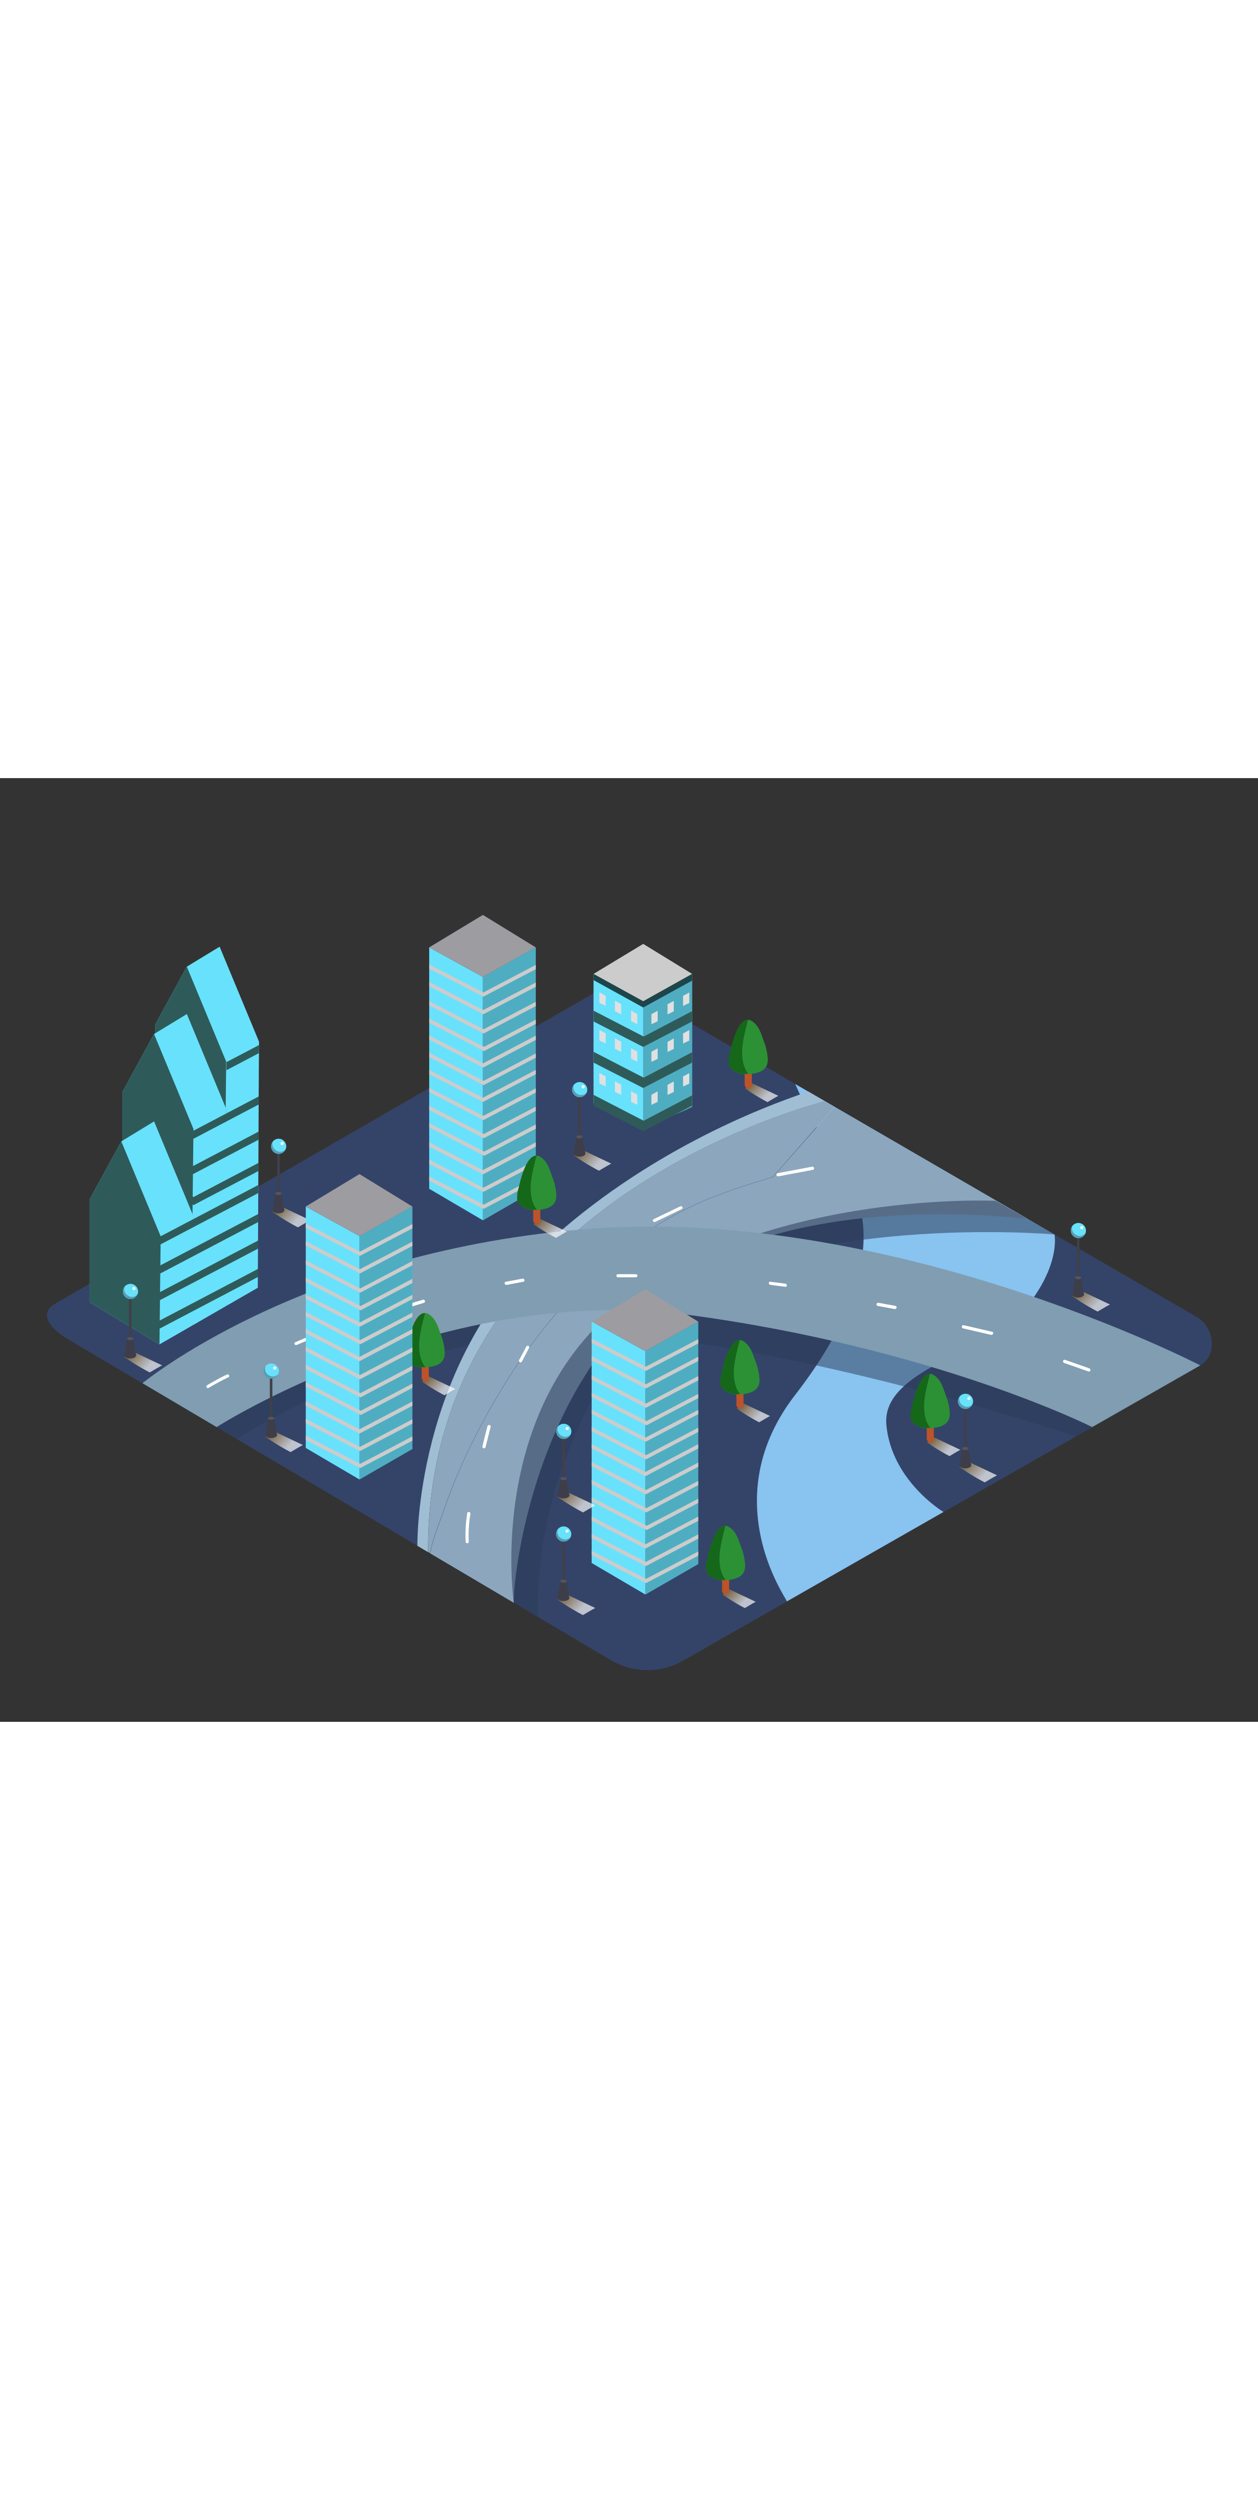<svg xmlns="http://www.w3.org/2000/svg" xmlns:xlink="http://www.w3.org/1999/xlink" viewBox="0 0 400 300" data-imageid="houston-isometric" imageName="Houston" class="illustrations_image" style="width: 151px;"><rect x="0" y="0" width="400" height="300" fill="#333333" stroke="none"/><defs><linearGradient id="linear-gradient" x1="1972.65" y1="256.61" x2="1966.89" y2="262.08" gradientTransform="matrix(-1, 0, 0, 1, 2203.38, 0)" gradientUnits="userSpaceOnUse"><stop offset="0" stop-color="#7f4e00"/><stop offset="1" stop-color="#fff"/></linearGradient><linearGradient id="linear-gradient-2" x1="2117.9" y1="206.06" x2="2111.37" y2="212.27" xlink:href="#linear-gradient"/><linearGradient id="linear-gradient-3" x1="2019.86" y1="116.61" x2="2013.33" y2="122.81" xlink:href="#linear-gradient"/><linearGradient id="linear-gradient-4" x1="2115.56" y1="134.62" x2="2109.04" y2="140.83" xlink:href="#linear-gradient"/><linearGradient id="linear-gradient-5" x1="1861.29" y1="161.39" x2="1854.76" y2="167.6" xlink:href="#linear-gradient"/><linearGradient id="linear-gradient-6" x1="1968.08" y1="197.56" x2="1962.33" y2="203.03" xlink:href="#linear-gradient"/><linearGradient id="linear-gradient-7" x1="1907.58" y1="208.3" x2="1901.82" y2="213.77" xlink:href="#linear-gradient"/><linearGradient id="linear-gradient-8" x1="1965.45" y1="95.74" x2="1959.69" y2="101.22" xlink:href="#linear-gradient"/><linearGradient id="linear-gradient-9" x1="2032.69" y1="138.93" x2="2026.93" y2="144.41" xlink:href="#linear-gradient"/><linearGradient id="linear-gradient-10" x1="2068.15" y1="188.96" x2="2062.39" y2="194.44" xlink:href="#linear-gradient"/><linearGradient id="linear-gradient-11" x1="2024.92" y1="225.24" x2="2018.39" y2="231.44" xlink:href="#linear-gradient"/><linearGradient id="linear-gradient-12" x1="2024.95" y1="257.87" x2="2018.42" y2="264.07" xlink:href="#linear-gradient"/><linearGradient id="linear-gradient-13" x1="1897.17" y1="215.69" x2="1890.65" y2="221.89" xlink:href="#linear-gradient"/><linearGradient id="linear-gradient-14" x1="2162.68" y1="180.75" x2="2156.16" y2="186.96" xlink:href="#linear-gradient"/></defs><title>PP</title><g style="isolation:isolate"><g id="Layer_5" data-name="Layer 5"><path d="M194.64,280.62,22.14,178.68c-5.49-3.08-10.2-8.15-4.85-11.46L190.42,67.44c2.6-1.61,6.54-2.66,9.18-1.13L380.67,171.4c5.49,3.19,6.48,12.1,1,15.29L217.38,280.46A22.94,22.94,0,0,1,194.64,280.62Z" fill="#344468"/><path d="M250.19,261.73c.46-.26-23.33-32.07,2.65-65.66s25.24-57.12,15.53-71a167,167,0,0,1-15.51-27.82l82.43,47.84s2.07,9.81-9.45,23.69-45.67,19-44,36.84S300,233.28,300,233.28Z" fill="#89c3ef"/><path d="M68.88,206.3l6.47,3.83s56.75-37.77,120.17-33.35,146.55,32.51,146.55,32.51l5.23-3s-66.51-48.82-148.89-47.44S68.88,206.3,68.88,206.3Z" fill="#2c3c59" opacity="0.51"/><path d="M262.24,102.66l-5.19-3c-15.8,5.25-52.2,19.6-83.74,48.74-41.64,38.46-40.6,95.64-40.6,95.64l4,2.38h0l-.62-.37C135.68,145,236.17,110,262.24,102.66Z" fill="#9fbdd3"/><path d="M245.78,126.79c-6.74,2.07-13.47,4.18-20,6.78a114.82,114.82,0,0,0-31.07,19c-19.62,16.39-34.25,37.5-45.37,60.39a178.28,178.28,0,0,0-8.13,19.62c-1.58,4.58-3.53,9.12-4.43,13.87l26.64,15.74c-.82-.48,4.54-84.48,66.69-111.36,32.35-14,72-13.2,96.53-10.78l-61.22-35.53Z" fill="#8ca6bd"/><path d="M149.3,212.92c11.12-22.89,25.76-44,45.37-60.39a114.82,114.82,0,0,1,31.07-19c6.56-2.6,13.29-4.72,20-6.78l19.6-22.31-3.13-1.82C236.17,110,135.68,145,136.12,246l.62.37c.89-4.75,2.84-9.29,4.43-13.87A178.28,178.28,0,0,1,149.3,212.92Z" fill="#8ca6bd"/><path d="M207.91,169.53s-38.18,39.15-36.84,97.17l-7.69-4.55s-9.48-63.42,37.16-97.26,116.07-30.51,116.07-30.51l18.67,10.68S251,137.66,207.91,169.53Z" fill="#2c3c59" opacity="0.54"/><path d="M68.88,206.3s72.09-46.19,150.4-35.62,128,35.62,128,35.62l34.36-19.61S281.89,134.92,184,143.53C94.73,151.38,45.3,192.36,45.3,192.36Z" fill="#809db2"/><path d="M72.15,189.59q-3.24,1.58-6.34,3.42a.5.5,0,0,0,.5.86q3.1-1.85,6.34-3.42C73.24,190.18,72.73,189.31,72.15,189.59Z" fill="#fff"/><path d="M100.26,176.8q-3.25,1.13-6.4,2.53c-.59.26-.08,1.12.5.86q3-1.34,6.16-2.43C101.13,177.56,100.87,176.59,100.26,176.8Z" fill="#fff"/><path d="M134.48,165.82l-8.73,2.63a.5.5,0,0,0,.27,1l8.73-2.63A.5.5,0,0,0,134.48,165.82Z" fill="#fff"/><path d="M249.72,160.71l-4.8-.62c-.64-.08-.63.92,0,1l4.8.62C250.36,161.8,250.35,160.8,249.72,160.71Z" fill="#fff"/><path d="M284.74,167.78l-5.43-1c-.63-.12-.9.84-.27,1l5.43,1C285.1,168.86,285.37,167.9,284.74,167.78Z" fill="#fff"/><path d="M315.44,176l-9-2.09c-.63-.15-.89.82-.27,1l9,2.09C315.8,177.07,316.07,176.1,315.44,176Z" fill="#fff"/><path d="M346.36,187.63l-7.73-2.71c-.61-.21-.87.75-.27,1l7.73,2.71C346.7,188.81,347,187.85,346.36,187.63Z" fill="#fff"/><path d="M149.57,233.91c.1-.63-.86-.9-1-.27a42.53,42.53,0,0,0-.51,9.11c0,.64,1,.64,1,0A41.28,41.28,0,0,1,149.57,233.91Z" fill="#fff"/><path d="M155,206l-1.61,6.39a.5.5,0,0,0,1,.27l1.61-6.39A.5.5,0,0,0,155,206Z" fill="#fff"/><path d="M167.37,180.69,165.06,185c-.3.57.56,1.07.86.5l2.31-4.36C168.53,180.62,167.67,180.12,167.37,180.69Z" fill="#fff"/><path d="M216.29,136.14l-8.47,4.08c-.58.28-.07,1.14.5.86L216.8,137C217.37,136.72,216.87,135.86,216.29,136.14Z" fill="#fff"/><path d="M258.22,123.53l-11,2.07c-.63.12-.36,1.08.27,1l11-2.07C259.12,124.37,258.85,123.41,258.22,123.53Z" fill="#fff"/><path d="M166.15,159.11l-5.35,1c-.63.11-.36,1.08.27,1l5.35-1C167.05,160,166.78,159,166.15,159.11Z" fill="#fff"/><path d="M202.18,157.69H196.5a.5.5,0,0,0,0,1h5.69A.5.5,0,0,0,202.18,157.69Z" fill="#fff"/><path d="M220.08,104.5V62.25l-15.56,8.69v40.17l.32.08C209.76,108.58,215.13,107,220.08,104.5Z" fill="#68e1fd" class="target-color"/><path d="M220.08,104.5V62.25l-15.56,8.69v40.17l.32.08C209.76,108.58,215.13,107,220.08,104.5Z" fill="#1e4549" opacity="0.33"/><path d="M204.52,111.11V70.94l-15.8-8.69v41.17C194.31,105.27,198.85,109.59,204.52,111.11Z" fill="#68e1fd" class="target-color"/><polygon points="220.08 62.25 204.52 52.7 188.72 62.25 204.52 70.94 220.08 62.25" fill="#ccc"/><polygon points="188.72 62.25 204.52 70.94 220.08 62.25 220.08 64.36 204.52 72.92 188.72 64.21 188.72 62.25" fill="#1e4549"/><polygon points="190.59 71.44 190.59 68.11 192.58 69.2 192.58 72.4 190.59 71.44" fill="#e0e0e0"/><polygon points="195.53 74.11 195.53 70.77 197.52 71.86 197.52 75.06 195.53 74.11" fill="#e0e0e0"/><polygon points="200.66 77.25 200.66 73.92 202.64 75.01 202.64 78.21 200.66 77.25" fill="#e0e0e0"/><polygon points="190.59 83.39 190.59 80.06 192.58 81.14 192.58 84.35 190.59 83.39" fill="#e0e0e0"/><polygon points="195.53 86.06 195.53 82.72 197.52 83.81 197.52 87.01 195.53 86.06" fill="#e0e0e0"/><polygon points="200.66 89.2 200.66 85.87 202.64 86.96 202.64 90.16 200.66 89.2" fill="#e0e0e0"/><polygon points="190.59 97.06 190.59 93.73 192.58 94.82 192.58 98.02 190.59 97.06" fill="#e0e0e0"/><polygon points="195.53 99.73 195.53 96.39 197.52 97.48 197.52 100.68 195.53 99.73" fill="#e0e0e0"/><polygon points="200.66 102.88 200.66 99.54 202.64 100.63 202.64 103.83 200.66 102.88" fill="#e0e0e0"/><polygon points="219.17 71.48 219.17 68.14 217.19 69.23 217.19 72.43 219.17 71.48" fill="#e0e0e0"/><polygon points="214.24 74.14 214.24 70.81 212.25 71.9 212.25 75.1 214.24 74.14" fill="#e0e0e0"/><polygon points="209.11 77.29 209.11 73.96 207.13 75.05 207.13 78.25 209.11 77.29" fill="#e0e0e0"/><polygon points="219.17 83.43 219.17 80.09 217.19 81.18 217.19 84.38 219.17 83.43" fill="#e0e0e0"/><polygon points="214.24 86.09 214.24 82.76 212.25 83.85 212.25 87.05 214.24 86.09" fill="#e0e0e0"/><polygon points="209.11 89.24 209.11 85.91 207.13 86.99 207.13 90.2 209.11 89.24" fill="#e0e0e0"/><polygon points="219.17 97.1 219.17 93.77 217.19 94.85 217.19 98.05 219.17 97.1" fill="#e0e0e0"/><polygon points="214.24 99.76 214.24 96.43 212.25 97.52 212.25 100.72 214.24 99.76" fill="#e0e0e0"/><polygon points="209.11 102.91 209.11 99.58 207.13 100.67 207.13 103.87 209.11 102.91" fill="#e0e0e0"/><polygon points="188.72 86.99 204.66 95.23 220.08 87.13 220.08 90.43 204.52 98.52 188.72 90.43 188.72 86.99" fill="#2e5b5a"/><polygon points="188.72 100.68 204.66 108.92 220.08 100.83 220.08 104.12 204.52 112.21 188.72 104.12 188.72 100.68" fill="#2e5b5a"/><polygon points="188.72 73.92 204.66 82.16 220.08 74.06 220.08 77.36 204.52 85.45 188.72 77.36 188.72 73.92" fill="#2e5b5a"/><polygon points="170.35 130.88 170.35 53.81 153.54 63.19 153.54 140.57 170.35 130.88" fill="#68e1fd" class="target-color"/><polygon points="170.35 130.88 170.35 53.81 153.54 63.19 153.54 140.57 170.35 130.88" fill="#1e4549" opacity="0.33"/><polygon points="153.54 63.19 136.47 53.81 136.47 130.55 153.54 140.57 153.54 63.19" fill="#68e1fd" class="target-color"/><polygon points="170.35 53.81 153.54 43.49 136.47 53.81 153.54 63.19 170.35 53.81" fill="#9d9ca1"/><polygon points="136.47 59.24 153.69 68.14 170.35 59.39 170.35 60.74 153.69 69.48 136.47 60.58 136.47 59.24" fill="#ccc"/><polygon points="136.47 64.82 153.69 73.72 170.35 64.98 170.35 66.33 153.69 75.07 136.47 66.17 136.47 64.82" fill="#ccc"/><polygon points="136.47 70.91 153.76 79.85 170.35 71.14 170.35 72.48 153.76 81.19 136.47 72.25 136.47 70.91" fill="#ccc"/><polygon points="136.47 76.43 153.89 85.43 170.35 76.79 170.35 78.14 153.9 86.78 136.47 77.77 136.47 76.43" fill="#ccc"/><polygon points="136.47 81.8 153.62 90.67 170.35 81.88 170.35 83.23 153.63 92.01 136.47 83.14 136.47 81.8" fill="#ccc"/><polygon points="136.47 87.32 153.76 96.25 170.35 87.54 170.35 88.89 153.76 97.6 136.47 88.66 136.47 87.32" fill="#ccc"/><polygon points="136.47 92.77 153.55 101.6 170.35 92.78 170.35 94.13 153.56 102.95 136.47 94.11 136.47 92.77" fill="#ccc"/><polygon points="136.47 98.47 153.69 107.37 170.35 98.62 170.35 99.97 153.69 108.72 136.47 99.81 136.47 98.47" fill="#ccc"/><polygon points="136.47 104.16 153.82 113.13 170.35 104.46 170.35 105.8 153.83 114.48 136.47 105.5 136.47 104.16" fill="#ccc"/><polygon points="136.47 109.68 153.96 118.72 170.35 110.11 170.35 111.46 153.97 120.06 136.47 111.02 136.47 109.68" fill="#ccc"/><polygon points="136.47 115.78 153.55 124.61 170.35 115.79 170.35 117.14 153.56 125.96 136.47 117.13 136.47 115.78" fill="#ccc"/><polygon points="136.47 121.3 153.69 130.2 170.35 121.45 170.35 122.8 153.69 131.54 136.47 122.64 136.47 121.3" fill="#ccc"/><polygon points="136.47 126.66 153.76 135.6 170.35 126.89 170.35 128.23 153.76 136.94 136.47 128 136.47 126.66" fill="#ccc"/><polygon points="222.01 249.84 222.01 172.77 205.2 182.15 205.2 259.53 222.01 249.84" fill="#68e1fd" class="target-color"/><polygon points="222.01 249.84 222.01 172.77 205.2 182.15 205.2 259.53 222.01 249.84" fill="#1e4549" opacity="0.33"/><polygon points="205.2 182.15 188.13 172.77 188.13 249.51 205.2 259.53 205.2 182.15" fill="#68e1fd" class="target-color"/><polygon points="222.01 172.77 205.2 162.46 188.13 172.77 205.2 182.15 222.01 172.77" fill="#9d9ca1"/><polygon points="188.13 178.2 205.35 187.1 222.01 178.35 222.01 179.7 205.35 188.44 188.13 179.54 188.13 178.2" fill="#ccc"/><polygon points="188.13 183.78 205.35 192.69 222.01 183.94 222.01 185.29 205.35 194.03 188.13 185.13 188.13 183.78" fill="#ccc"/><polygon points="188.13 189.87 205.42 198.81 222.01 190.1 222.01 191.44 205.42 200.15 188.13 191.22 188.13 189.87" fill="#ccc"/><polygon points="188.13 195.39 205.55 204.39 222.01 195.75 222.01 197.1 205.56 205.74 188.13 196.73 188.13 195.39" fill="#ccc"/><polygon points="188.13 200.76 205.28 209.63 222.01 200.84 222.01 202.19 205.28 210.97 188.13 202.11 188.13 200.76" fill="#ccc"/><polygon points="188.13 206.28 205.42 215.22 222.01 206.5 222.01 207.85 205.42 216.56 188.13 207.62 188.13 206.28" fill="#ccc"/><polygon points="188.13 211.73 205.21 220.56 222.01 211.74 222.01 213.09 205.22 221.91 188.13 213.07 188.13 211.73" fill="#ccc"/><polygon points="188.13 217.43 205.35 226.33 222.01 217.58 222.01 218.93 205.35 227.68 188.13 218.77 188.13 217.43" fill="#ccc"/><polygon points="188.13 223.12 205.48 232.09 222.01 223.42 222.01 224.76 205.49 233.44 188.13 224.47 188.13 223.12" fill="#ccc"/><polygon points="188.13 228.64 205.62 237.68 222.01 229.07 222.01 230.42 205.63 239.03 188.13 229.98 188.13 228.64" fill="#ccc"/><polygon points="188.13 234.74 205.21 243.57 222.01 234.76 222.01 236.1 205.22 244.92 188.13 236.09 188.13 234.74" fill="#ccc"/><polygon points="188.13 240.26 205.35 249.16 222.01 240.41 222.01 241.76 205.35 250.5 188.13 241.6 188.13 240.26" fill="#ccc"/><polygon points="188.13 245.62 205.42 254.56 222.01 245.85 222.01 247.19 205.42 255.9 188.13 246.97 188.13 245.62" fill="#ccc"/><polygon points="59.72 104.72 59.72 72.08 69.82 53.6 82.34 83.78 81.96 117.78 59.72 104.72" fill="#728fa5"/><polyline points="59.4 59.94 69.82 53.6 82.34 83.78 81.97 162.01 71.92 167.8" fill="#68e1fd" class="target-color"/><polygon points="49.3 111.06 49.3 78.42 59.4 59.94 71.92 90.12 71.55 124.12 49.3 111.06" fill="#68e1fd" class="target-color"/><polygon points="38.89 132.47 38.89 99.83 48.98 81.35 61.51 111.53 61.13 145.53 38.89 132.47" fill="#68e1fd" class="target-color"/><polygon points="28.47 166.6 28.47 133.96 38.57 115.48 51.09 145.66 50.71 180.01 28.47 166.6" fill="#68e1fd" class="target-color"/><polygon points="49.3 111.06 49.3 78.42 59.4 59.94 71.92 90.12 71.55 124.12 49.3 111.06" fill="#2e5b5a"/><polygon points="49.3 126.13 49.3 93.49 59.4 75.01 71.92 105.19 71.55 139.19 49.3 126.13" fill="#728fa5"/><polyline points="48.98 81.35 59.4 75.01 71.92 105.19 71.92 167.8 61.25 173.95" fill="#68e1fd" class="target-color"/><polygon points="38.89 132.47 38.89 99.83 48.98 81.35 61.51 111.53 61.13 145.53 38.89 132.47" fill="#2e5b5a"/><polygon points="38.88 160.26 38.88 127.62 48.98 109.14 61.5 139.31 61.13 173.32 38.88 160.26" fill="#728fa5"/><polyline points="38.57 115.48 48.98 109.14 61.5 139.31 61.25 173.95 50.71 180.01" fill="#68e1fd" class="target-color"/><polygon points="28.47 166.6 28.47 133.96 38.57 115.48 51.09 145.66 50.71 180.01 28.47 166.6" fill="#2e5b5a"/><path d="M229.69,259.49l1.88-1.77,8.73,4.12c-.9.46-2.2,1.25-3.46,2A63.72,63.72,0,0,1,229.69,259.49Z" opacity="0.68" fill="url(#linear-gradient)" style="mix-blend-mode:multiply"/><rect x="229.59" y="244.47" width="2.26" height="14.98" rx="1.13" ry="1.13" transform="translate(461.43 503.93) rotate(-180)" fill="#bc532a"/><path d="M225.14,247.54c.52-2.26,2.84-12.22,6.94-9.3,2.1,1.5,2.7,3.85,3.54,6.14a18.28,18.28,0,0,1,1.31,5.94c.07,4.15-4.15,4.65-7.38,4.64-1.86,0-4.51-1.11-4.95-3.13A9.68,9.68,0,0,1,225,248Z" fill="#2c9135"/><path d="M224.94,248l.1-.44c.46-2,2.32-10,5.59-9.82-1,4.23-2.4,8.7-1.64,13a9.9,9.9,0,0,0,1.73,4.19c-.43,0-.86,0-1.27,0-1.86,0-4.51-1.11-4.95-3.13A9.68,9.68,0,0,1,224.94,248Z" fill="#156819"/><path d="M84.29,209.32l2.13-2,9.9,4.68c-1,.52-2.49,1.41-3.92,2.25A72.26,72.26,0,0,1,84.29,209.32Z" opacity="0.68" fill="url(#linear-gradient-2)" style="mix-blend-mode:multiply"/><rect x="85.8" y="188.97" width="0.81" height="19.51" transform="translate(172.41 397.44) rotate(-180)" fill="#404048"/><circle cx="86.27" cy="188.49" r="2.42" fill="#68e1fd" class="target-color"/><circle cx="87.36" cy="187.57" r="0.5" fill="#fff"/><path d="M84.43,186.92a2.4,2.4,0,0,0,1.22,3,2.26,2.26,0,0,0,2.87-.55,2.42,2.42,0,1,1-4.09-2.45Z" fill="#3e3e4a" opacity="0.4"/><path d="M85.22,203.5l-.88,5.31a4.73,4.73,0,0,0,2.16.4c1.65.06,1.56-.5,1.56-.5l-.87-5.21Z" fill="#3e3e4a"/><ellipse cx="86.2" cy="203.5" rx="0.98" ry="0.49" fill="#55555f"/><ellipse cx="86.21" cy="208.84" rx="1.87" ry="0.94" fill="#3e3e4a"/><path d="M182.34,119.87l2.13-2,9.9,4.68c-1,.52-2.49,1.41-3.92,2.25A72.26,72.26,0,0,1,182.34,119.87Z" opacity="0.68" fill="url(#linear-gradient-3)" style="mix-blend-mode:multiply"/><rect x="183.84" y="99.52" width="0.81" height="19.51" transform="translate(368.5 218.54) rotate(-180)" fill="#404048"/><circle cx="184.31" cy="99.04" r="2.42" fill="#68e1fd" class="target-color"/><circle cx="185.41" cy="98.12" r="0.5" fill="#fff"/><path d="M182.48,97.47a2.4,2.4,0,0,0,1.22,3,2.26,2.26,0,0,0,2.87-.55,2.42,2.42,0,1,1-4.09-2.45Z" fill="#3e3e4a" opacity="0.4"/><path d="M183.27,114.05l-.88,5.31a4.73,4.73,0,0,0,2.16.4c1.65.06,1.56-.5,1.56-.5l-.87-5.21Z" fill="#3e3e4a"/><ellipse cx="184.25" cy="114.05" rx="0.98" ry="0.49" fill="#55555f"/><ellipse cx="184.25" cy="119.39" rx="1.87" ry="0.94" fill="#3e3e4a"/><path d="M86.63,137.88l2.13-2,9.9,4.68c-1,.52-2.49,1.41-3.92,2.25A72.26,72.26,0,0,1,86.63,137.88Z" opacity="0.68" fill="url(#linear-gradient-4)" style="mix-blend-mode:multiply"/><rect x="88.13" y="117.53" width="0.81" height="19.51" transform="translate(177.08 254.57) rotate(-180)" fill="#404048"/><circle cx="88.6" cy="117.06" r="2.42" fill="#68e1fd" class="target-color"/><circle cx="89.7" cy="116.14" r="0.5" fill="#fff"/><path d="M86.77,115.48a2.4,2.4,0,0,0,1.22,3,2.26,2.26,0,0,0,2.87-.55,2.42,2.42,0,1,1-4.09-2.45Z" fill="#3e3e4a" opacity="0.4"/><path d="M87.56,132.07l-.88,5.31a4.73,4.73,0,0,0,2.16.4c1.65.06,1.56-.5,1.56-.5l-.87-5.21Z" fill="#3e3e4a"/><ellipse cx="88.54" cy="132.07" rx="0.98" ry="0.49" fill="#55555f"/><ellipse cx="88.54" cy="137.41" rx="1.87" ry="0.94" fill="#3e3e4a"/><path d="M340.9,164.65l2.13-2,9.9,4.68c-1,.52-2.49,1.41-3.92,2.25A72.26,72.26,0,0,1,340.9,164.65Z" opacity="0.68" fill="url(#linear-gradient-5)" style="mix-blend-mode:multiply"/><rect x="342.41" y="144.3" width="0.81" height="19.51" transform="translate(685.63 308.11) rotate(-180)" fill="#404048"/><circle cx="342.88" cy="143.83" r="2.42" fill="#68e1fd" class="target-color"/><circle cx="343.97" cy="142.91" r="0.5" fill="#fff"/><path d="M341,142.25a2.4,2.4,0,0,0,1.22,3,2.26,2.26,0,0,0,2.87-.55,2.42,2.42,0,1,1-4.09-2.45Z" fill="#3e3e4a" opacity="0.4"/><path d="M341.83,158.84l-.88,5.31a4.73,4.73,0,0,0,2.16.4c1.65.06,1.56-.5,1.56-.5l-.87-5.21Z" fill="#3e3e4a"/><ellipse cx="342.81" cy="158.84" rx="0.98" ry="0.49" fill="#55555f"/><ellipse cx="342.81" cy="164.18" rx="1.87" ry="0.94" fill="#3e3e4a"/><path d="M234.25,200.43l1.88-1.77,8.73,4.12c-.9.46-2.2,1.25-3.46,2A63.72,63.72,0,0,1,234.25,200.43Z" opacity="0.68" fill="url(#linear-gradient-6)" style="mix-blend-mode:multiply"/><rect x="234.15" y="185.42" width="2.26" height="14.98" rx="1.13" ry="1.13" transform="translate(470.56 385.82) rotate(180)" fill="#bc532a"/><path d="M229.7,188.48c.52-2.26,2.84-12.22,6.94-9.3,2.1,1.5,2.7,3.85,3.54,6.14a18.28,18.28,0,0,1,1.31,5.94c.07,4.15-4.15,4.65-7.38,4.64-1.86,0-4.51-1.11-4.95-3.13a9.68,9.68,0,0,1,.44-3.85Z" fill="#2c9135"/><path d="M229.5,188.92l.1-.44c.46-2,2.32-10,5.59-9.82-1,4.23-2.4,8.7-1.64,13a9.9,9.9,0,0,0,1.73,4.19c-.43,0-.86,0-1.27,0-1.86,0-4.51-1.11-4.95-3.13A9.68,9.68,0,0,1,229.5,188.92Z" fill="#156819"/><path d="M294.76,211.18l1.88-1.77,8.73,4.12c-.9.46-2.2,1.25-3.46,2A63.72,63.72,0,0,1,294.76,211.18Z" opacity="0.68" fill="url(#linear-gradient-7)" style="mix-blend-mode:multiply"/><rect x="294.65" y="196.16" width="2.26" height="14.98" rx="1.13" ry="1.13" transform="translate(591.57 407.31) rotate(-180)" fill="#bc532a"/><path d="M290.2,199.23c.52-2.26,2.84-12.22,6.94-9.3,2.1,1.5,2.7,3.85,3.54,6.14A18.28,18.28,0,0,1,302,202c.07,4.15-4.15,4.65-7.38,4.64-1.86,0-4.51-1.11-4.95-3.13a9.68,9.68,0,0,1,.44-3.85Z" fill="#2c9135"/><path d="M290,199.67l.1-.44c.46-2,2.32-10,5.59-9.82-1,4.23-2.4,8.7-1.64,13a9.9,9.9,0,0,0,1.73,4.19c-.43,0-.86,0-1.27,0-1.86,0-4.51-1.11-4.95-3.13A9.68,9.68,0,0,1,290,199.67Z" fill="#156819"/><path d="M236.89,98.62l1.88-1.77L247.5,101c-.9.46-2.2,1.25-3.46,2A63.72,63.72,0,0,1,236.89,98.62Z" opacity="0.68" fill="url(#linear-gradient-8)" style="mix-blend-mode:multiply"/><rect x="236.79" y="83.6" width="2.26" height="14.98" rx="1.13" ry="1.13" transform="translate(475.83 182.19) rotate(-180)" fill="#bc532a"/><path d="M232.34,86.67c.52-2.26,2.84-12.22,6.94-9.3,2.1,1.5,2.7,3.85,3.54,6.14a18.28,18.28,0,0,1,1.31,5.94c.07,4.15-4.15,4.65-7.38,4.64-1.86,0-4.51-1.11-4.95-3.13a9.68,9.68,0,0,1,.44-3.85Z" fill="#2c9135"/><path d="M232.14,87.11l.1-.44c.46-2,2.32-10,5.59-9.82-1,4.23-2.4,8.7-1.64,13a9.9,9.9,0,0,0,1.73,4.19c-.43,0-.86,0-1.27,0-1.86,0-4.51-1.11-4.95-3.13A9.68,9.68,0,0,1,232.14,87.11Z" fill="#156819"/><path d="M169.65,141.81l1.88-1.77,8.73,4.12c-.9.46-2.2,1.25-3.46,2A63.72,63.72,0,0,1,169.65,141.81Z" opacity="0.68" fill="url(#linear-gradient-9)" style="mix-blend-mode:multiply"/><rect x="169.55" y="126.79" width="2.26" height="14.98" rx="1.13" ry="1.13" transform="translate(341.35 268.57) rotate(180)" fill="#bc532a"/><path d="M165.1,129.86c.52-2.26,2.84-12.22,6.94-9.3,2.1,1.5,2.7,3.85,3.54,6.14a18.28,18.28,0,0,1,1.31,5.94c.07,4.15-4.15,4.65-7.38,4.64-1.86,0-4.51-1.11-4.95-3.13a9.68,9.68,0,0,1,.44-3.85Z" fill="#2c9135"/><path d="M164.9,130.3l.1-.44c.46-2,2.32-10,5.59-9.82-1,4.23-2.4,8.7-1.64,13a9.9,9.9,0,0,0,1.73,4.19c-.43,0-.86,0-1.27,0-1.86,0-4.51-1.11-4.95-3.13A9.68,9.68,0,0,1,164.9,130.3Z" fill="#156819"/><path d="M134.18,191.84l1.88-1.77,8.73,4.12c-.9.46-2.2,1.25-3.46,2A63.72,63.72,0,0,1,134.18,191.84Z" opacity="0.68" fill="url(#linear-gradient-10)" style="mix-blend-mode:multiply"/><rect x="134.08" y="176.83" width="2.26" height="14.98" rx="1.13" ry="1.13" transform="translate(270.43 368.63) rotate(180)" fill="#bc532a"/><path d="M129.63,179.89c.52-2.26,2.84-12.22,6.94-9.3,2.1,1.5,2.7,3.85,3.54,6.14a18.28,18.28,0,0,1,1.31,5.94c.07,4.15-4.15,4.65-7.38,4.64-1.86,0-4.51-1.11-4.95-3.13a9.68,9.68,0,0,1,.44-3.85Z" fill="#2c9135"/><path d="M129.44,180.33l.1-.44c.46-2,2.32-10,5.59-9.82-1,4.23-2.4,8.7-1.64,13a9.9,9.9,0,0,0,1.73,4.19c-.43,0-.86,0-1.27,0-1.86,0-4.51-1.11-4.95-3.13A9.68,9.68,0,0,1,129.44,180.33Z" fill="#156819"/><polygon points="131.11 213.27 131.11 136.19 114.3 145.58 114.3 222.96 131.11 213.27" fill="#68e1fd" class="target-color"/><polygon points="131.11 213.27 131.11 136.19 114.3 145.58 114.3 222.96 131.11 213.27" fill="#1e4549" opacity="0.33"/><polygon points="114.3 145.58 97.23 136.19 97.23 212.94 114.3 222.96 114.3 145.58" fill="#68e1fd" class="target-color"/><polygon points="131.11 136.19 114.3 125.88 97.23 136.19 114.3 145.58 131.11 136.19" fill="#9d9ca1"/><polygon points="97.23 141.63 114.45 150.53 131.11 141.78 131.11 143.13 114.45 151.87 97.23 142.97 97.23 141.63" fill="#ccc"/><polygon points="97.23 147.21 114.45 156.11 131.11 147.37 131.11 148.72 114.45 157.46 97.23 148.56 97.23 147.21" fill="#ccc"/><polygon points="97.23 153.3 114.52 162.24 131.11 153.53 131.11 154.87 114.52 163.58 97.23 154.64 97.23 153.3" fill="#ccc"/><polygon points="97.23 158.82 114.65 167.82 131.11 159.18 131.11 160.53 114.66 169.17 97.23 160.16 97.23 158.82" fill="#ccc"/><polygon points="97.23 164.19 114.38 173.06 131.11 164.27 131.11 165.62 114.39 174.4 97.23 165.53 97.23 164.19" fill="#ccc"/><polygon points="97.23 169.71 114.52 178.64 131.11 169.93 131.11 171.28 114.52 179.99 97.23 171.05 97.23 169.71" fill="#ccc"/><polygon points="97.23 175.16 114.31 183.99 131.11 175.17 131.11 176.52 114.32 185.34 97.23 176.5 97.23 175.16" fill="#ccc"/><polygon points="97.23 180.86 114.45 189.76 131.11 181.01 131.11 182.36 114.45 191.11 97.23 182.2 97.23 180.86" fill="#ccc"/><polygon points="97.23 186.55 114.58 195.52 131.11 186.84 131.11 188.19 114.59 196.87 97.23 187.89 97.23 186.55" fill="#ccc"/><polygon points="97.23 192.07 114.72 201.11 131.11 192.5 131.11 193.85 114.73 202.45 97.23 193.41 97.23 192.07" fill="#ccc"/><polygon points="97.23 198.17 114.31 207 131.11 198.18 131.11 199.53 114.32 208.35 97.23 199.51 97.23 198.17" fill="#ccc"/><polygon points="97.23 203.69 114.45 212.59 131.11 203.84 131.11 205.19 114.45 213.93 97.23 205.03 97.23 203.69" fill="#ccc"/><polygon points="97.23 209.05 114.52 217.99 131.11 209.28 131.11 210.62 114.52 219.33 97.23 210.39 97.23 209.05" fill="#ccc"/><polygon points="82.09 138.57 50.85 154.97 28.48 143.4 28.48 145.96 50.86 157.53 82.09 141.13 82.09 138.57" fill="#2e5b5a"/><polygon points="50.79 163.42 28.48 151.89 28.48 154.44 50.8 165.98 82.09 149.55 82.09 146.99 50.79 163.42" fill="#2e5b5a"/><polygon points="50.79 172.42 28.48 160.89 28.48 163.44 50.8 174.98 82.09 158.55 82.09 155.99 50.79 172.42" fill="#2e5b5a"/><polygon points="82.09 129.37 51.11 145.63 28.48 133.93 28.48 136.49 51.12 148.19 82.09 131.93 82.09 129.37" fill="#2e5b5a"/><polygon points="61.37 123.33 60.81 123.03 60.81 125.59 61.38 125.89 82.27 114.92 82.27 112.35 61.37 123.33" fill="#2e5b5a"/><polygon points="61.53 112.08 60.81 111.71 60.81 114.26 61.54 114.64 82.27 103.75 82.27 101.19 61.53 112.08" fill="#2e5b5a"/><polygon points="72.01 90.29 72.01 92.85 82.35 87.42 82.35 84.86 72.01 90.29" fill="#2e5b5a"/><polygon points="61.53 133.17 60.81 132.8 60.81 135.35 61.54 135.73 82.27 124.85 82.27 122.28 61.53 133.17" fill="#2e5b5a"/><path d="M177.28,228.5l2.13-2,9.9,4.68c-1,.52-2.49,1.41-3.92,2.25A72.26,72.26,0,0,1,177.28,228.5Z" opacity="0.68" fill="url(#linear-gradient-11)" style="mix-blend-mode:multiply"/><rect x="178.78" y="208.15" width="0.81" height="19.51" transform="translate(358.37 435.8) rotate(-180)" fill="#404048"/><circle cx="179.25" cy="207.67" r="2.42" fill="#68e1fd" class="target-color"/><circle cx="180.34" cy="206.75" r="0.5" fill="#fff"/><path d="M177.41,206.1a2.4,2.4,0,0,0,1.22,3,2.26,2.26,0,0,0,2.87-.55,2.42,2.42,0,1,1-4.09-2.45Z" fill="#3e3e4a" opacity="0.4"/><path d="M178.2,222.68l-.88,5.31a4.73,4.73,0,0,0,2.16.4c1.65.06,1.56-.5,1.56-.5l-.87-5.21Z" fill="#3e3e4a"/><ellipse cx="179.19" cy="222.68" rx="0.98" ry="0.49" fill="#55555f"/><ellipse cx="179.19" cy="228.02" rx="1.87" ry="0.94" fill="#3e3e4a"/><path d="M177.25,261.13l2.13-2,9.9,4.68c-1,.52-2.49,1.41-3.92,2.25A72.26,72.26,0,0,1,177.25,261.13Z" opacity="0.68" fill="url(#linear-gradient-12)" style="mix-blend-mode:multiply"/><rect x="178.75" y="240.78" width="0.81" height="19.51" transform="translate(358.31 501.06) rotate(-180)" fill="#404048"/><circle cx="179.22" cy="240.3" r="2.42" fill="#68e1fd" class="target-color"/><circle cx="180.31" cy="239.38" r="0.5" fill="#fff"/><path d="M177.38,238.73a2.4,2.4,0,0,0,1.22,3,2.26,2.26,0,0,0,2.87-.55,2.42,2.42,0,1,1-4.09-2.45Z" fill="#3e3e4a" opacity="0.4"/><path d="M178.17,255.31l-.88,5.31a4.73,4.73,0,0,0,2.16.4c1.65.06,1.56-.5,1.56-.5l-.87-5.21Z" fill="#3e3e4a"/><ellipse cx="179.16" cy="255.31" rx="0.98" ry="0.49" fill="#55555f"/><ellipse cx="179.16" cy="260.65" rx="1.87" ry="0.94" fill="#3e3e4a"/><path d="M305,218.95l2.13-2,9.9,4.68c-1,.52-2.49,1.41-3.92,2.25A72.26,72.26,0,0,1,305,218.95Z" opacity="0.68" fill="url(#linear-gradient-13)" style="mix-blend-mode:multiply"/><rect x="306.52" y="198.6" width="0.81" height="19.51" transform="translate(613.86 416.7) rotate(-180)" fill="#404048"/><circle cx="306.99" cy="198.12" r="2.42" fill="#68e1fd" class="target-color"/><circle cx="308.09" cy="197.2" r="0.5" fill="#fff"/><path d="M305.16,196.55a2.4,2.4,0,0,0,1.22,3,2.26,2.26,0,0,0,2.87-.55,2.42,2.42,0,1,1-4.09-2.45Z" fill="#3e3e4a" opacity="0.4"/><path d="M305.95,213.13l-.88,5.31a4.73,4.73,0,0,0,2.16.4c1.65.06,1.56-.5,1.56-.5l-.87-5.21Z" fill="#3e3e4a"/><ellipse cx="306.93" cy="213.13" rx="0.98" ry="0.49" fill="#55555f"/><ellipse cx="306.93" cy="218.47" rx="1.87" ry="0.94" fill="#3e3e4a"/><path d="M39.51,184l2.13-2,9.9,4.68c-1,.52-2.49,1.41-3.92,2.25A72.26,72.26,0,0,1,39.51,184Z" opacity="0.68" fill="url(#linear-gradient-14)" style="mix-blend-mode:multiply"/><rect x="41.01" y="163.66" width="0.81" height="19.51" transform="translate(82.84 346.83) rotate(-180)" fill="#404048"/><circle cx="41.48" cy="163.19" r="2.42" fill="#68e1fd" class="target-color"/><circle cx="42.58" cy="162.27" r="0.5" fill="#fff"/><path d="M39.65,161.61a2.4,2.4,0,0,0,1.22,3,2.26,2.26,0,0,0,2.87-.55,2.42,2.42,0,1,1-4.09-2.45Z" fill="#3e3e4a" opacity="0.4"/><path d="M40.44,178.2l-.88,5.31a4.73,4.73,0,0,0,2.16.4c1.65.06,1.56-.5,1.56-.5l-.87-5.21Z" fill="#3e3e4a"/><ellipse cx="41.42" cy="178.2" rx="0.98" ry="0.49" fill="#55555f"/><ellipse cx="41.42" cy="183.54" rx="1.87" ry="0.94" fill="#3e3e4a"/></g></g></svg>